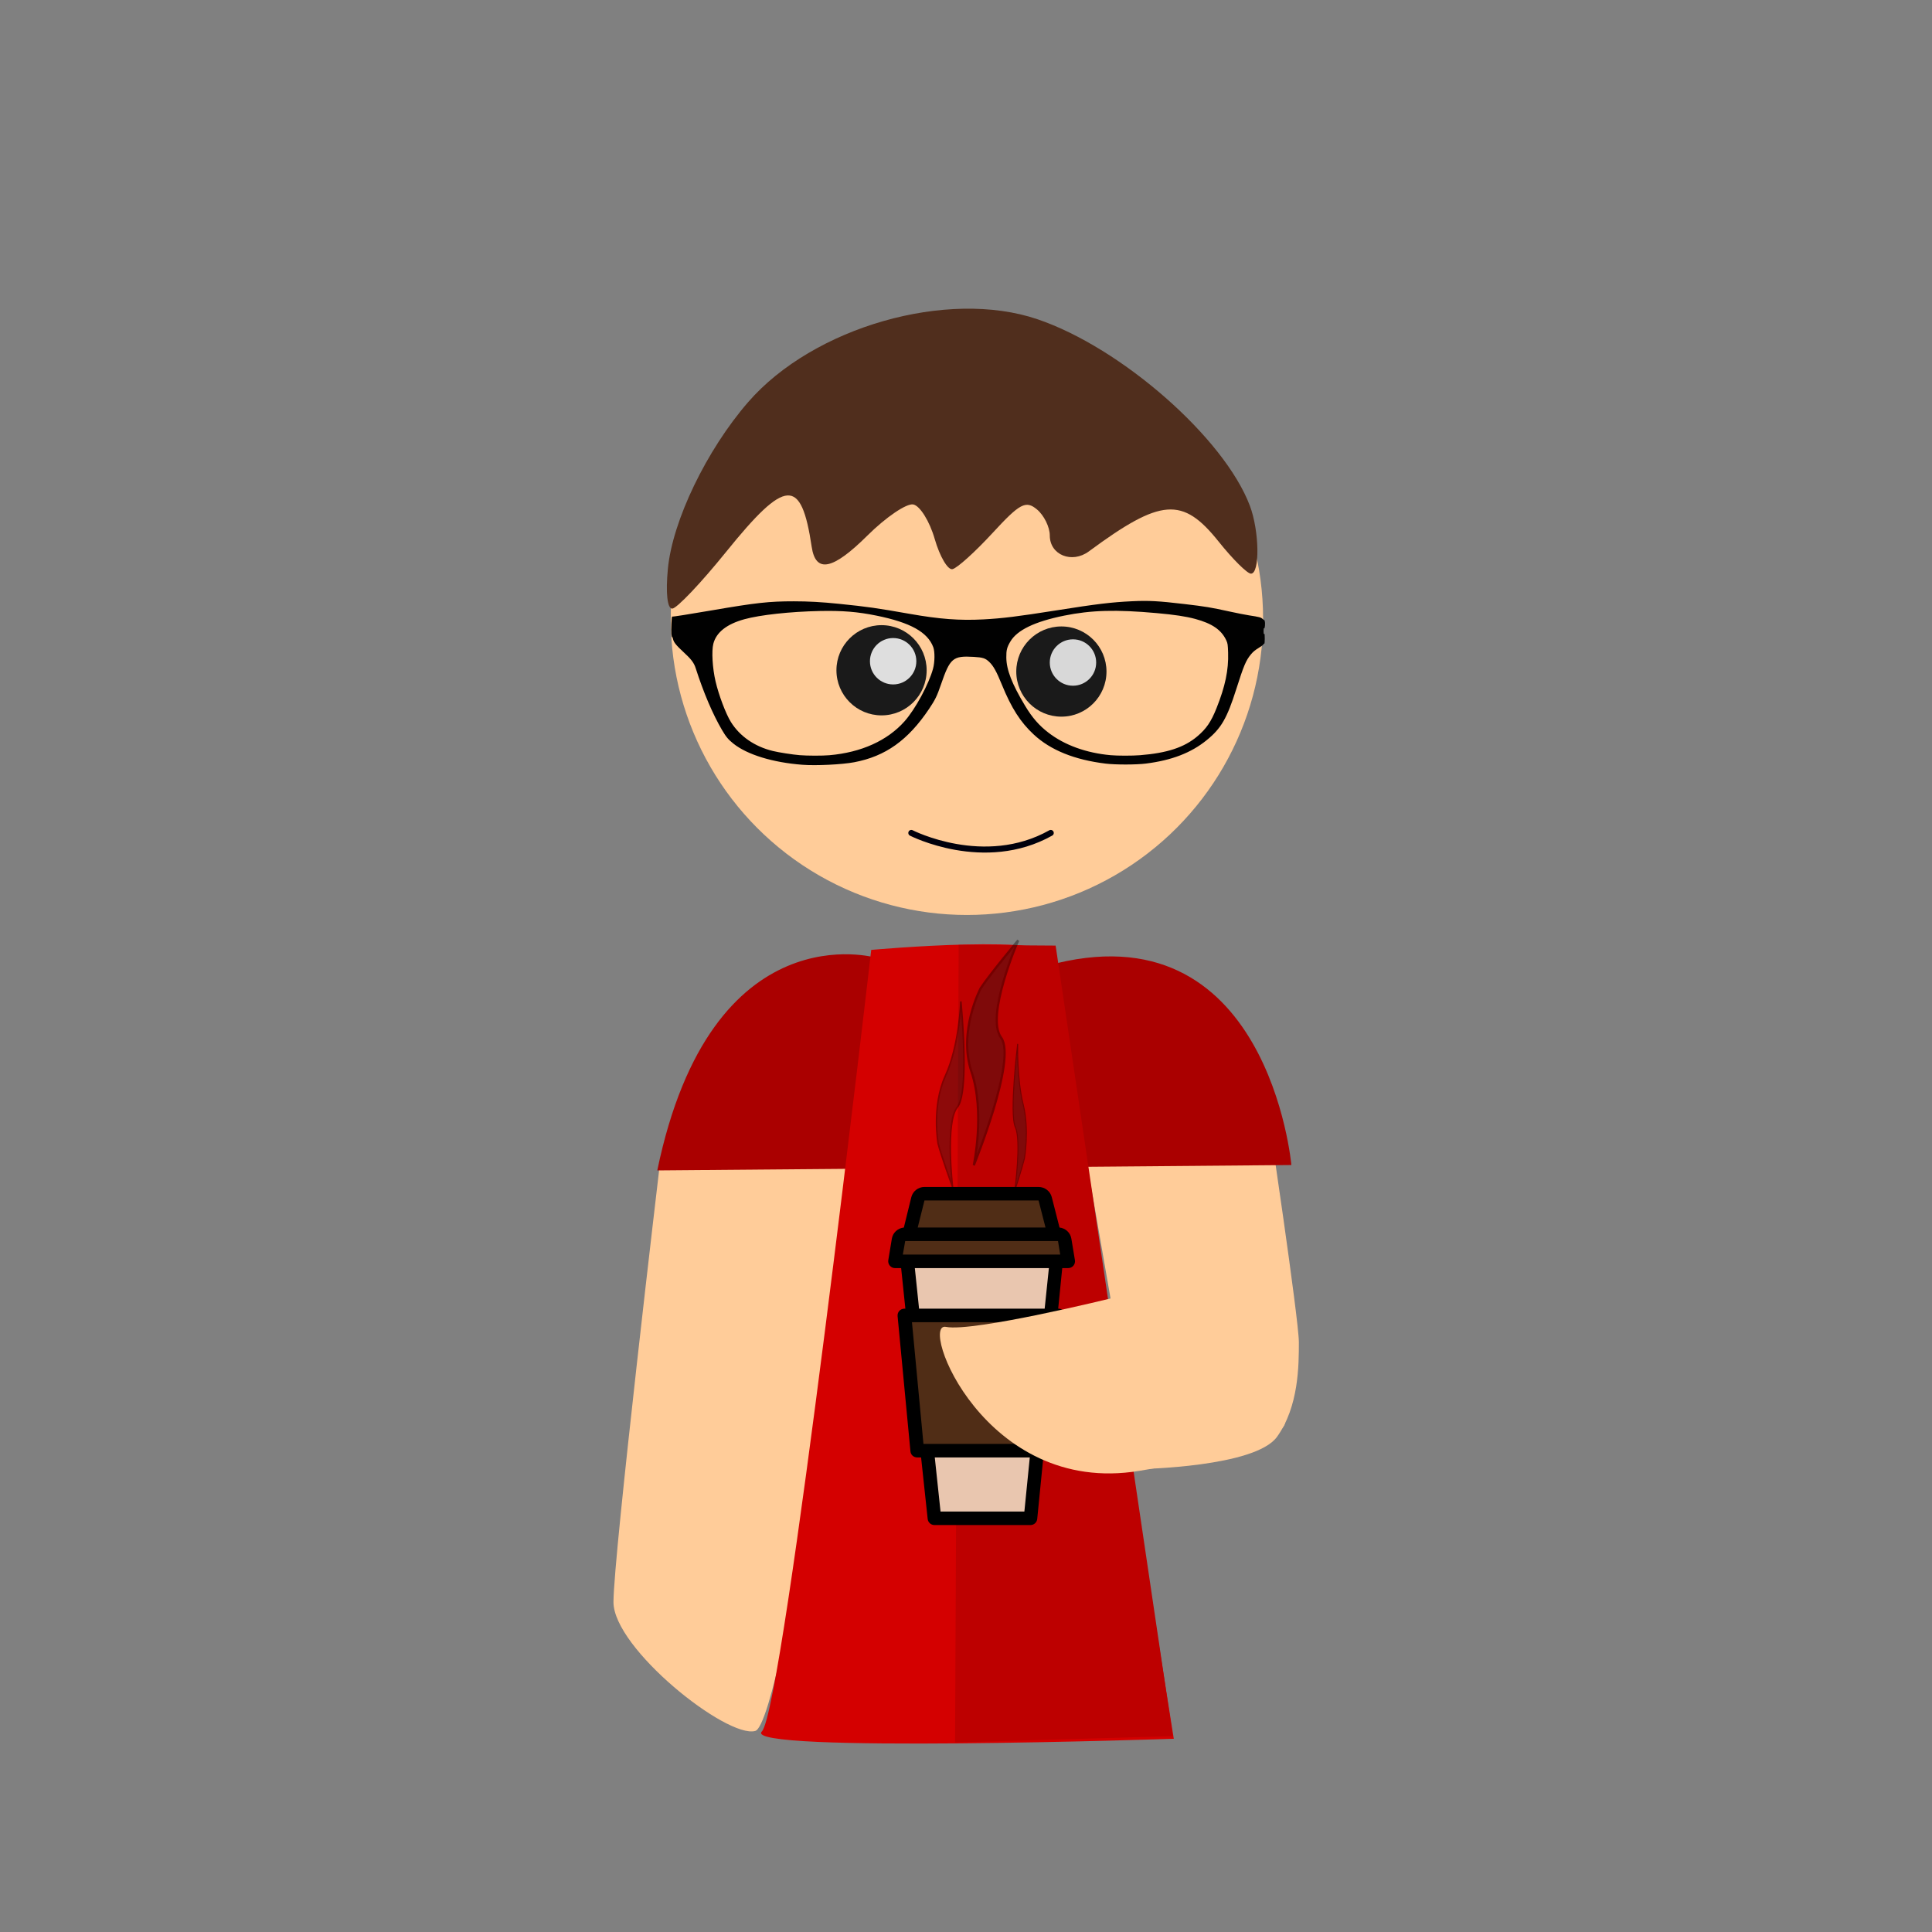 <svg xmlns="http://www.w3.org/2000/svg" id="svg3440" width="320" height="320" viewBox="0 0 320 320"><rect x="0" y="0" width="320" height="320" fill="#808080" stroke="none"/><defs id="defs3444"><mask maskUnits="userSpaceOnUse" id="mask4314"><path id="rect4316" fill="#fff" stroke="#0f0" stroke-width="0" stroke-linecap="square" stroke-linejoin="round" stroke-opacity="0" d="M96.604 48h145.509v65.811H96.604z"/></mask></defs><g id="layer5"><path d="M109.295 192.774s-7.685 64.894-7.685 72.579c0 7.684 18.785 22.627 23.481 21.346 4.696-1.28 18.358-94.352 18.358-94.352s-14.515-10.673-34.154.427z" id="path4274" fill="#fc9" fill-rule="evenodd" stroke="#000" stroke-width="0"/></g><g id="layer6"><path d="M210 184.174s5.132 34.37 5.132 38.134c0 3.763 0 10.663-3.623 15.681-3.622 5.018-22.641 5.332-22.641 5.332l-10.264-58.868z" id="path4277" fill="#fc9" fill-rule="evenodd" stroke="#000" stroke-width="0"/></g><g id="layer4"><path d="M108.868 193.857l105.025-.892s-3.842-43.235-40.558-32.983c-36.717 10.251-28.178-1.338-28.178-1.338s-27.324-8.023-36.29 35.213z" id="path4265" fill="#a00" fill-rule="evenodd" stroke="#000" stroke-width="0"/></g><g id="layer3"><path d="M144.302 157.333s-14.49 125.808-18.113 129.45c-3.623 3.64 68.226 1.213 68.226 1.213s-19.924-125.012-19.32-129.26c.603-4.248-30.793-1.403-30.793-1.403z" id="path3450" fill="#d40000" fill-rule="evenodd" stroke="#000" stroke-width="0"/></g><g id="layer1"><path d="M158.785 156.512l-.596 132.092 36.065-1.05-19.409-130.934z" id="path3453" fill="#bd0000" fill-rule="evenodd" stroke="#000" stroke-width="0"/><g id="g15072" transform="translate(116.172 159.884) scale(.366)"><g id="layer14"><path id="path14931" d="M105.524 250.86l44.101-.63-.128-.017 10.964-116.776-68.45 1.472z" fill="#e9c6af" fill-rule="evenodd" stroke="#deaa87" stroke-width=".765"/></g><g id="layer15" fill-rule="evenodd" stroke="#000" stroke-width=".765"><path id="path14934" d="M165.981 133.437l-4.048-12.513" fill="none"/><path id="path14936" d="M153.469 102.524l-54.098.368-8.096 20.976-3.68 10.305 78.754.368-6.465-16.587z" fill="#502d16"/></g><g id="layer12" fill-rule="evenodd" stroke="#000" stroke-width=".765"><path id="path14923" d="M92.924 158.878h69.616" fill="none"/><path id="path14925" d="M156.24 219.044l-58.59.63-5.671-60.166 70.876-.315z" fill="#502d16"/></g><g id="layer13"><g id="g14889-3" transform="translate(28.892 69.712) scale(.765)"><path id="path14891-6" d="M183.2 83.3l-2.1-12.7c-.6-3.6-3.5-6.2-7-6.6l-4.6-18c-.9-3.5-4.1-6-7.8-6H94.2c-3.7 0-6.9 2.5-7.8 6.1L82 64c-3.6.4-6.5 3-7.1 6.6l-2.1 12.7c-.4 2.4 1.5 4.7 3.9 4.7h3.7l2.5 24h-.6c-2.4 0-4.2 2-4 4.4l7.6 80c.2 2.1 1.9 3.6 4 3.6h2.3l3.9 36.4c.2 2 1.9 3.6 4 3.6h56.8c2.1 0 3.8-1.6 4-3.6l3.6-36.4h1.5c2.1 0 3.8-1.6 4-3.6l7.6-80c.2-2.3-1.6-4.4-4-4.4h-.3l2.4-24h3.5c2.5 0 4.4-2.2 4-4.7zM94.2 48h67.5l4.1 16H90.2zM82.8 72h90.4l1.3 8H81.4zm70.5 160h-49.6l-3.4-32h56.2zm9.1-40H93.6l-6.8-72h82.4l-2.234 23.656zm2.9-80H91l-2.5-24h79.3z"/></g></g><g id="layer16" transform="matrix(.999 0 0 1.109 .08 -11.06)" opacity=".382" fill="#1a1a1a" fill-rule="evenodd" stroke="#000"><path id="path14938" d="M126.412 19.402s-10.309 17.526-4.123 34.02c6.185 16.496 1.03 38.145 1.03 38.145s19.588-43.299 12.372-52.062c-7.217-8.763 7.732-39.69 7.732-39.69s-12.887 13.917-17.01 19.587z"/><path id="path14938-6" d="M107.164 82.74s-3.019-15.25 3.315-27.68 6.982-30.35 6.982-30.35.296 2.687.617 6.733c.868 10.96 1.925 31.883-2.19 36.359-5.635 6.127-2.181 32.646-2.181 32.646s-5.111-12.679-6.543-17.708z" stroke-width=".694"/><path id="path14938-6-2" d="M146.255 88.792s2.325-11.62-.583-22.113c-2.908-10.494-2.467-24.637-2.467-24.637s-3.858 28.543-1.053 34.008c2.806 5.466-.257 25.88-.257 25.88s3.354-9.357 4.36-13.138z" stroke-width=".457"/></g></g></g><g id="layer7"><path d="M184.453 214.943s-23.245 5.736-27.774 4.83c-4.528-.905 6.34 28.076 32 23.85 25.66-4.227 24.151-8.151 24.151-8.151z" id="path4280" fill="#fc9" fill-rule="evenodd" stroke="#000" stroke-width="0"/></g><g id="layer8"><circle id="path4282" cx="160.151" cy="102.491" r="49.057" fill="#fc9" stroke="#e9c6af" stroke-width="0" stroke-linecap="square" stroke-linejoin="round" stroke-opacity="0"/><path id="path4320" d="M110.621 94.222c.758-7.963 6.404-19.686 13.306-27.63 10.796-12.427 32.984-18.78 47.91-13.717 13.919 4.72 30.945 19.672 35.18 30.894 1.574 4.167 1.688 11.241.182 11.248-.606.003-3.017-2.39-5.358-5.319-5.968-7.465-9.541-7.194-21.493 1.63-2.81 2.074-6.469.587-6.469-2.63 0-1.402-.957-3.347-2.128-4.322-1.844-1.536-2.826-1.014-7.35 3.902-2.873 3.12-5.86 5.817-6.637 5.991-.777.175-2.104-2.08-2.949-5.009-.844-2.929-2.444-5.498-3.554-5.708-1.11-.21-4.52 2.104-7.58 5.143-5.753 5.718-8.58 6.292-9.24 1.875-1.728-11.56-4.283-11.409-14.18.845-4.17 5.163-8.187 9.39-8.925 9.393-.81.004-1.093-2.606-.715-6.586z" fill="#502e1d"/></g><g id="layer10"><path d="M150.943 137.962s12.076 6.189 23.095 0" id="path4376" fill="none" fill-rule="evenodd" stroke="#00000c" stroke-linecap="round" stroke-linejoin="round"/><circle r="7.471" cy="111.017" cx="146.011" id="path4346" fill="#1a1a1a" stroke="#0f0" stroke-width="0" stroke-linecap="square" stroke-linejoin="round" stroke-opacity="0"/><circle r="3.842" cy="109.522" cx="147.932" id="path4348" fill="#f2f2f2" fill-opacity=".909" stroke="#0f0" stroke-width="0" stroke-linecap="square" stroke-linejoin="round" stroke-opacity="0"/><circle transform="translate(29.787 .213)" r="7.471" cy="111.017" cx="146.011" id="path4346-7" fill="#1a1a1a" stroke="#0f0" stroke-width="0" stroke-linecap="square" stroke-linejoin="round" stroke-opacity="0"/><circle transform="translate(29.787 .213)" r="3.842" cy="109.522" cx="147.932" id="path4348-5" fill="#f2f2f2" fill-opacity=".878" stroke="#0f0" stroke-width="0" stroke-linecap="square" stroke-linejoin="round" stroke-opacity="0"/><path id="path4391" d="M132.872 126.667c-4.885-.375-9.108-1.673-11.402-3.503-.848-.677-1.217-1.119-1.883-2.254-1.545-2.635-3.064-6.2-4.361-10.242-.288-.895-.735-1.485-2.018-2.664-1.198-1.1-1.635-1.645-1.73-2.158-.036-.194-.1-.335-.142-.314-.043.021-.102-.207-.131-.507-.066-.66.03-2.946.12-2.9.092.045 2.585-.345 6.521-1.022 7.395-1.272 9.53-1.508 13.641-1.507 2.42 0 4.586.12 7.482.416 4.727.483 6.253.7 11.695 1.66 4.982.878 8.282 1.127 12.208.92 3.148-.167 5.663-.478 12.103-1.496 6.715-1.062 9.12-1.352 12.596-1.515 2.701-.126 4.307-.039 8.634.47 3.481.41 4.359.556 7.46 1.238 1.143.252 2.587.536 3.207.632 1.747.27 1.981.331 2.26.599.139.134.258.213.263.175.006-.038.048.057.092.21.102.35.006 1.315-.115 1.16-.052-.065-.087.126-.087.472 0 .405.03.543.1.456.068-.084.1.163.1.774.002.5-.038.877-.088.852-.05-.025-.114.024-.141.108-.027.085-.395.361-.818.614-.55.33-.903.625-1.246 1.043-.832 1.013-1.18 1.836-2.422 5.745-1.552 4.878-2.5 6.512-4.92 8.476-2.58 2.094-5.79 3.329-10.055 3.866-1.617.204-5.023.207-6.666.007-5.17-.632-9.107-2.224-11.902-4.813-2.206-2.043-3.708-4.391-5.285-8.261-.899-2.208-1.411-3.127-2.106-3.782-.64-.604-1.044-.734-2.552-.823-3.464-.203-3.92.183-5.439 4.6-.65 1.895-.945 2.497-1.951 4-3.488 5.204-7.223 7.87-12.406 8.852-2.025.383-6.34.592-8.616.417zm4.491-1.578c5.287-.457 9.626-2.418 12.474-5.638 1.767-1.998 3.994-6.112 4.7-8.681.301-1.101.322-2.827.042-3.576-.936-2.5-3.787-4.084-9.419-5.23-3.112-.634-5.654-.841-9.365-.763-4.963.104-9.885.642-12.509 1.366-2.916.804-4.644 2.167-5.132 4.046-.315 1.218-.15 4.051.365 6.25.537 2.29 1.695 5.356 2.533 6.707 1.474 2.377 3.925 4.075 6.948 4.815.998.244 3.274.6 4.462.696 1.262.104 3.748.107 4.901.008zm51.466-.003c4.475-.357 7.31-1.289 9.476-3.116 1.503-1.268 2.282-2.408 3.18-4.654 1.45-3.626 2.019-6.338 1.929-9.208-.042-1.344-.073-1.551-.307-2.055-.801-1.724-2.346-2.787-5.143-3.54-1.546-.416-3.388-.695-6.345-.961-6.794-.612-10.85-.5-15.394.423-4.858.987-7.764 2.39-8.878 4.286-.563.957-.682 1.424-.67 2.636.019 2.042.926 4.373 3.117 8.014 1.169 1.942 2.295 3.24 3.857 4.44 2.69 2.07 6.265 3.365 10.298 3.732 1.134.104 3.599.105 4.88.003z" fill="#010101"/></g><style id="style14887">.st0,.st1{stroke-miterlimit:10}.st0{fill:none;stroke:red}.st1{stroke:url(#SVGID_1_)}</style></svg>